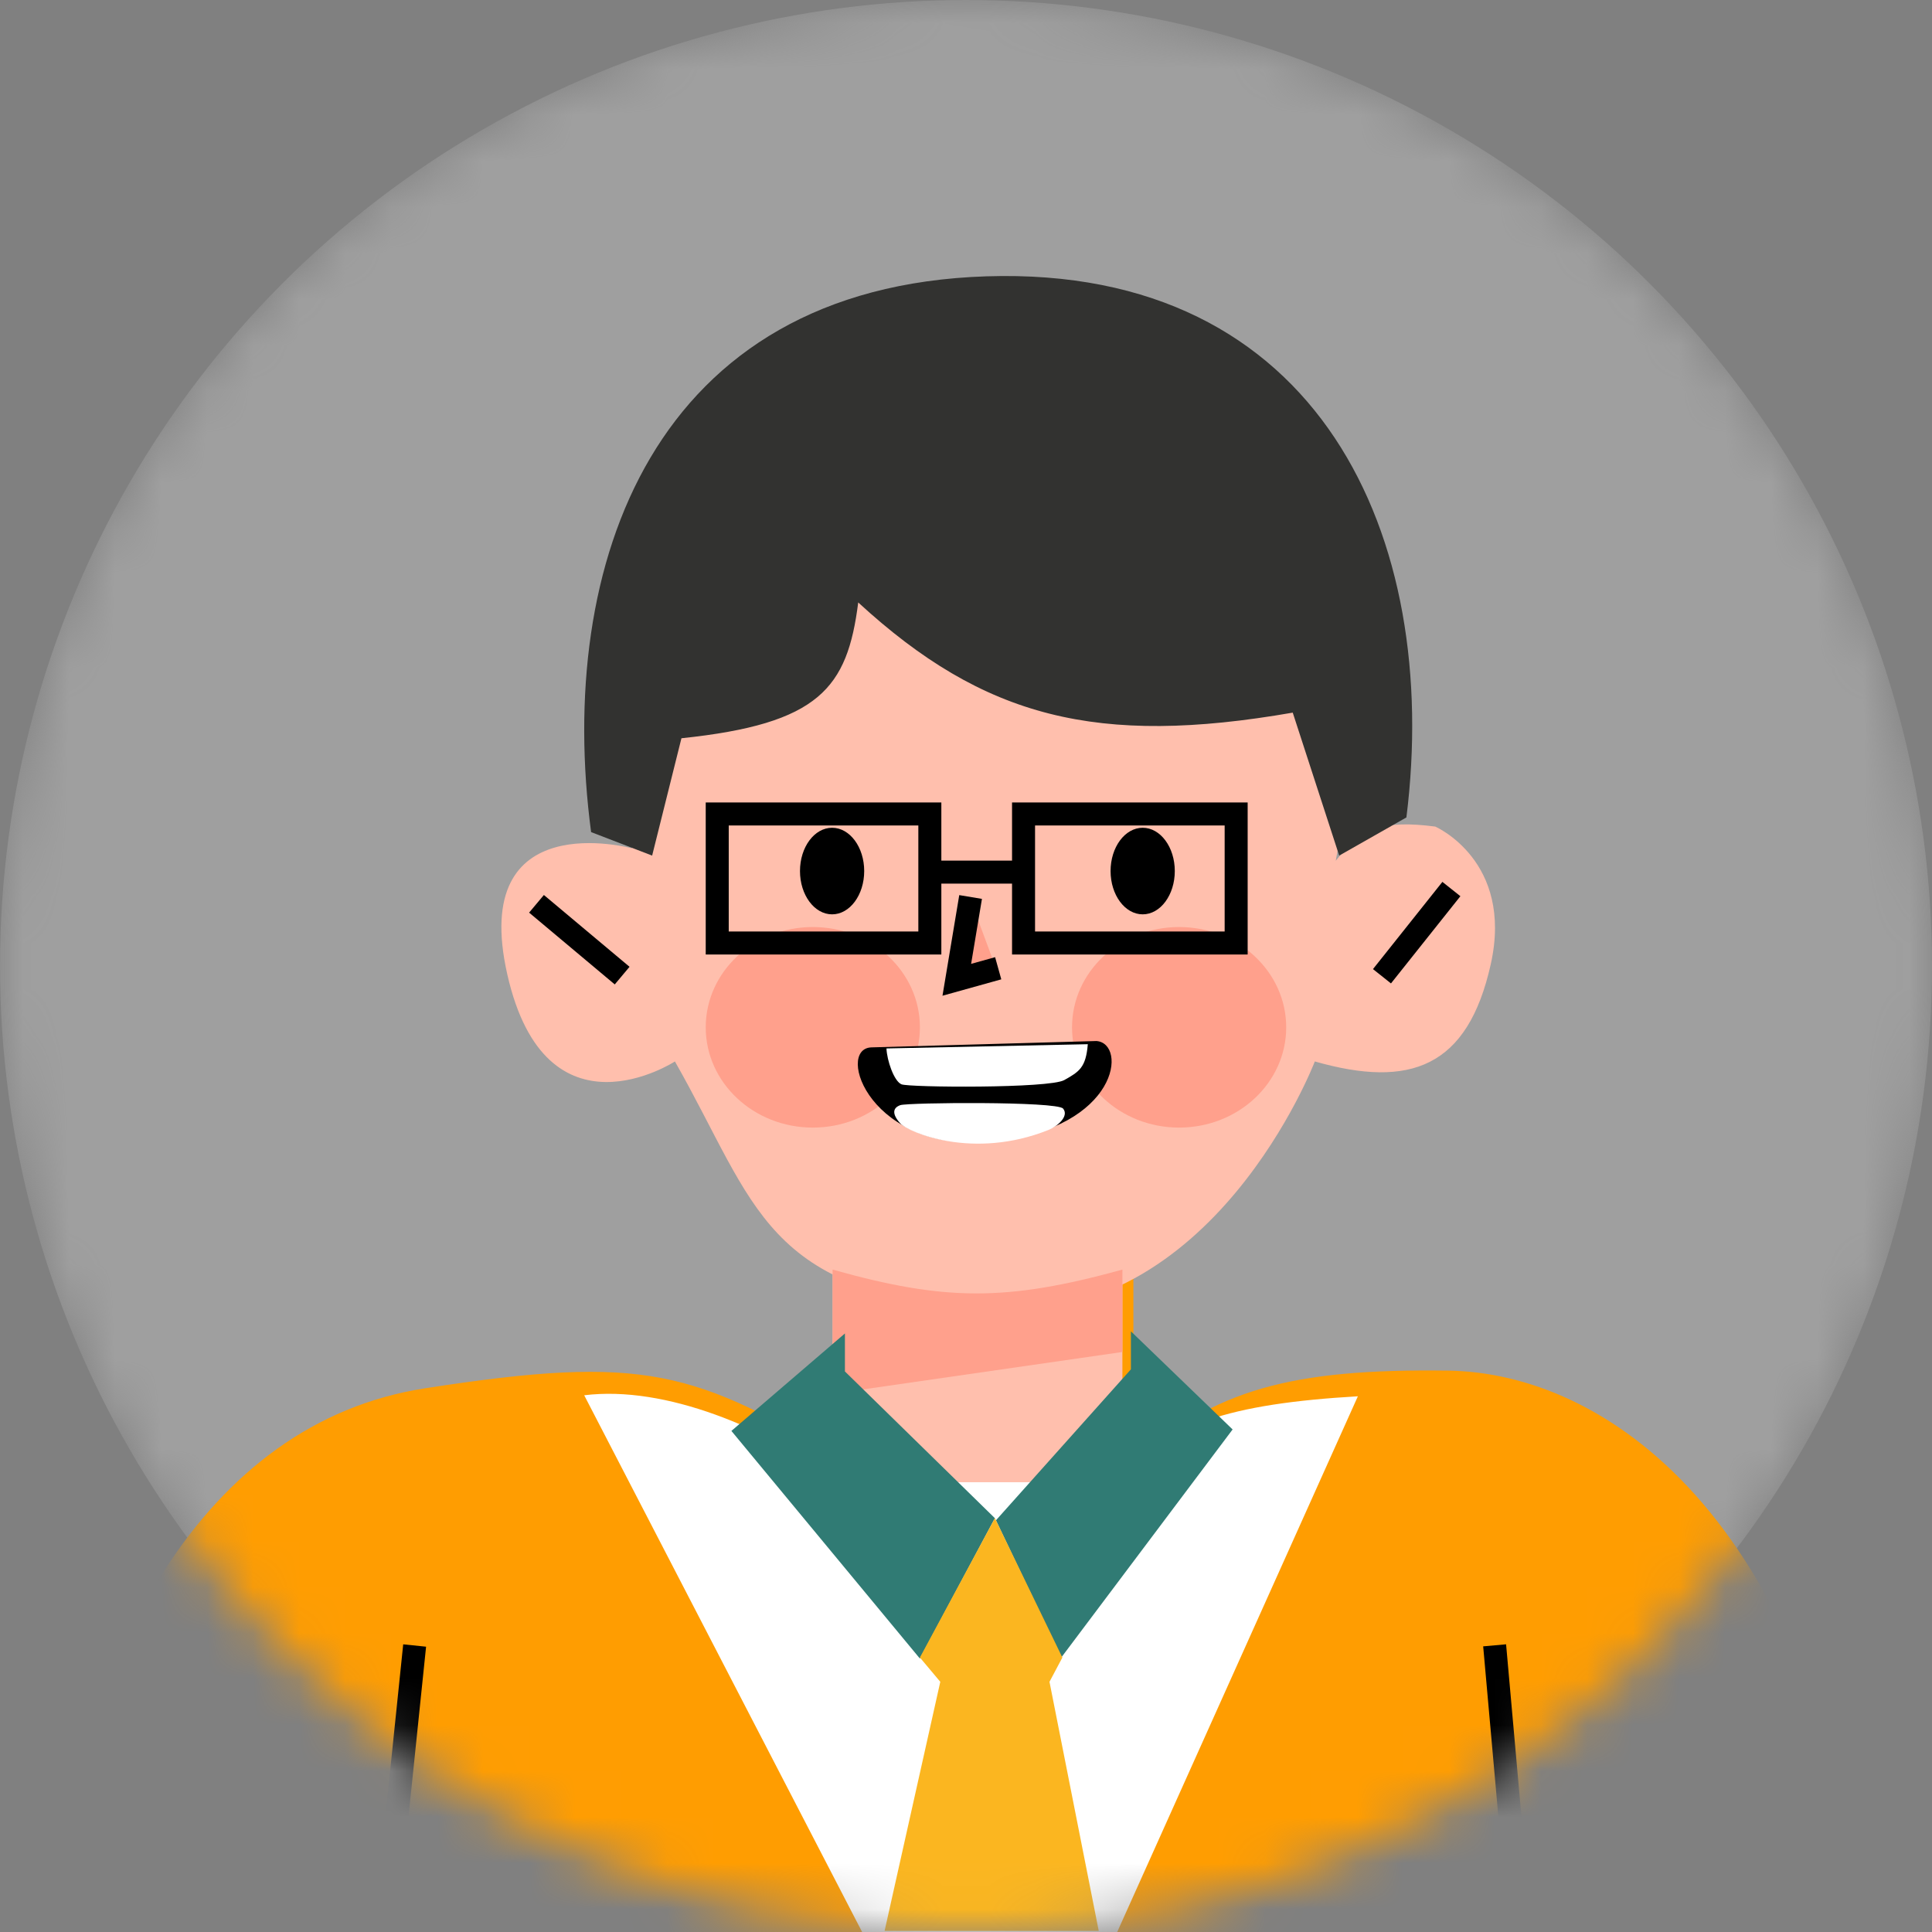 <svg width="42" height="42" viewBox="0 0 42 42" fill="none" xmlns="http://www.w3.org/2000/svg">
<rect x="0" y="0" width="42" height="42" fill="#808080" stroke="none"/>
<mask id="mask0_21_443" style="mask-type:alpha" maskUnits="userSpaceOnUse" x="0" y="0" width="42" height="42">
<circle cx="21" cy="21" r="21" fill="#9F9F9F"/>
</mask>
<g mask="url(#mask0_21_443)">
<circle cx="21" cy="21" r="21" fill="#9F9F9F"/>
<path d="M18.431 31.789V27.6C20.922 28.755 22.278 28.694 24.639 27.6V31.789C26.389 30.204 28.092 29.751 31.476 29.796C34.859 29.841 39.394 32.889 40.6 42H1C1.733 35.977 4.43 30.928 9.237 30.181C14.044 29.434 15.096 29.8 18.431 31.789Z" fill="#FF9D01"/>
<path d="M11.029 21.186C11.872 24.897 14.672 23.075 14.672 23.075C16.463 26.225 16.592 28.124 21.487 28.484C26.382 28.844 28.583 23.075 28.583 23.075C30.653 23.666 31.907 23.21 32.408 20.961C32.909 18.712 31.201 17.969 31.201 17.969C30.061 17.822 29.6 18.003 29.038 18.712C30.284 12.31 26.632 9.005 21.487 8.713C16.341 8.42 13.408 13.193 13.739 18.442C13.739 18.442 10.187 17.474 11.029 21.186Z" fill="#FFBFAD"/>
<path d="M18.1 33.9V27.622C20.8 28.412 21.921 28.608 24.4 27.6V29.159V30.783L24.353 33.9H21.203H18.1Z" fill="#FFBFAD"/>
<ellipse cx="18.089" cy="18.936" rx="0.698" ry="0.941" fill="black"/>
<ellipse cx="24.841" cy="18.936" rx="0.698" ry="0.941" fill="black"/>
<path d="M21.7 21.178L21.077 19.5L20.8 21.3L21.7 21.178Z" fill="#FFA08C"/>
<path d="M21.1 19.5L20.8 21.3L21.7 21.049" stroke="black" stroke-width="0.5"/>
<ellipse cx="17.67" cy="22.333" rx="2.328" ry="2.18" fill="#FFA08C"/>
<ellipse cx="25.633" cy="22.333" rx="2.328" ry="2.18" fill="#FFA08C"/>
<path d="M11.663 19.648L13.525 21.209" stroke="black" stroke-width="0.5"/>
<path d="M31.552 19.327L30.043 21.223" stroke="black" stroke-width="0.5"/>
<path d="M23.834 22.631L18.945 22.769C18.15 22.794 18.919 25.106 21.623 24.811C24.327 24.517 24.51 22.677 23.834 22.631Z" fill="black"/>
<path d="M19.597 23.572C19.434 23.503 19.281 23.051 19.271 22.792L23.648 22.7C23.607 23.208 23.462 23.297 23.136 23.48C22.81 23.664 19.76 23.641 19.597 23.572Z" fill="white"/>
<path d="M19.572 24.025C19.409 24.083 19.384 24.215 19.572 24.422C19.749 24.615 21.155 25.221 22.793 24.564C22.99 24.485 23.246 24.264 23.111 24.1C22.978 23.939 19.735 23.967 19.572 24.025Z" fill="white"/>
<path d="M24.4 27.6C21.88 28.295 20.538 28.286 18.1 27.6V30.3L24.4 29.391V27.6Z" fill="#FFA08C"/>
<path d="M33.044 41.952L32.492 35.768" stroke="black" stroke-width="0.5"/>
<path d="M8.375 41.948L9.014 35.772" stroke="black" stroke-width="0.5"/>
<path d="M24.287 42H18.742L12.7 30.332C14.467 30.114 16.659 31.04 18.312 32.222H24.287C25.29 30.959 26.752 30.516 29.519 30.354L24.287 42Z" fill="white"/>
<rect x="15.592" y="17.695" width="4.622" height="2.805" stroke="black" stroke-width="0.5"/>
<rect x="22.251" y="17.695" width="4.622" height="2.805" stroke="black" stroke-width="0.5"/>
<path d="M20.371 18.959H22.024" stroke="black" stroke-width="0.5"/>
<path d="M15.9 31.107L19.998 36.056L21.628 33.004L18.368 29.814V28.988L15.9 31.107Z" fill="#307B74"/>
<path d="M26.796 31.075L23.071 36.033L21.651 33.05L24.585 29.768V28.942L26.796 31.075Z" fill="#307B74"/>
<path d="M21.628 33.004L19.998 36.033L20.441 36.561L19.23 41.977H23.886L22.815 36.561L23.095 36.033L21.628 33.004Z" fill="#FBB620"/>
<path d="M12.85 18.089L14.177 18.6L14.814 16.049C17.811 15.736 18.421 14.96 18.657 13.097C21.396 15.613 23.859 16.23 28.103 15.492L29.113 18.6L30.574 17.77C31.335 11.683 28.698 5.774 21.447 6.007C14.196 6.239 12.078 12.261 12.85 18.089Z" fill="#323230"/>
</g>
</svg>
